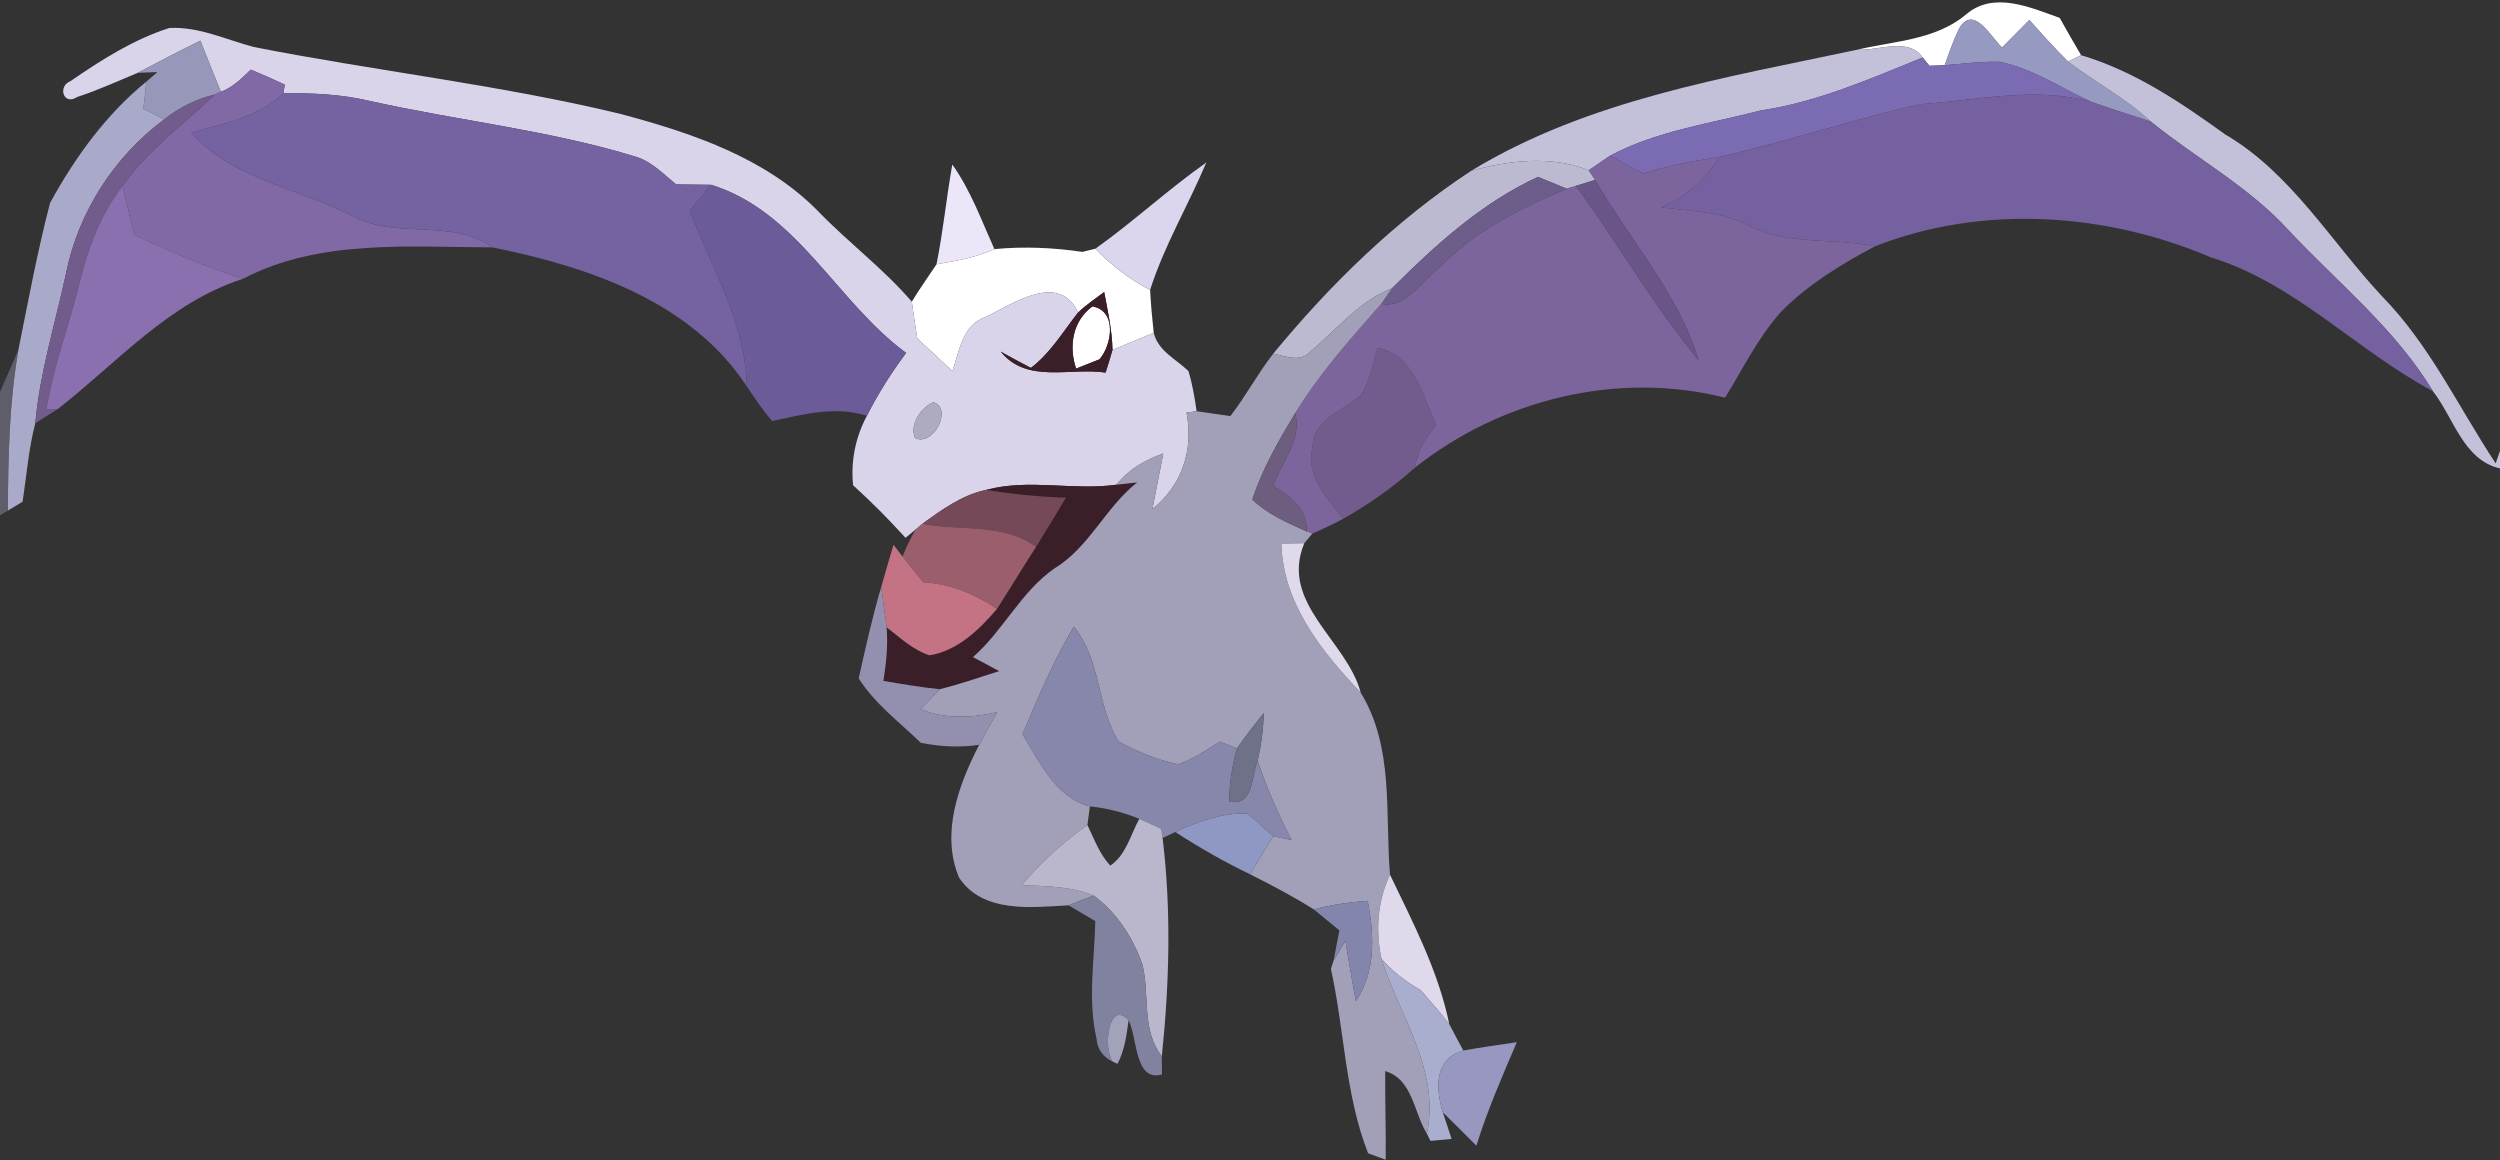 <?xml version="1.0" encoding="UTF-8" ?>
<!DOCTYPE svg PUBLIC "-//W3C//DTD SVG 1.1//EN" "http://www.w3.org/Graphics/SVG/1.1/DTD/svg11.dtd">
<svg width="250pt" height="116pt" viewBox="0 0 250 116" version="1.1" xmlns="http://www.w3.org/2000/svg">
<rect x="0" y="0" width="250" height="116" fill="#333333" stroke="none"/>
<g id="#ffffffff">
<path fill="#ffffff" opacity="1.00" d=" M 196.59 1.46 C 199.35 -0.93 203.02 0.74 205.97 1.79 C 206.67 3.04 207.38 4.29 208.11 5.52 L 206.80 6.15 C 205.45 4.82 204.19 3.40 202.93 2.00 C 202.02 2.92 201.11 3.83 200.21 4.75 C 199.12 3.78 197.36 0.34 195.90 2.88 C 195.33 4.05 194.91 5.29 194.47 6.52 C 194.08 6.53 193.32 6.56 192.94 6.58 L 192.27 5.75 C 190.84 3.68 187.80 5.10 185.73 4.97 C 189.44 4.09 193.53 4.01 196.59 1.46 Z" />
<path fill="#ffffff" opacity="1.00" d=" M 93.65 26.43 C 95.62 26.09 97.61 25.74 99.44 24.91 C 102.37 24.63 105.33 24.76 108.24 25.19 C 108.57 25.11 109.21 24.95 109.54 24.87 C 111.12 26.54 112.97 27.93 115.01 29.00 C 115.09 30.43 115.21 31.85 115.37 33.28 C 113.99 33.85 112.62 34.43 111.25 34.99 C 111.21 33.03 110.78 31.12 110.42 29.20 C 109.53 29.87 108.61 30.49 107.81 31.25 C 105.89 27.16 101.34 30.35 98.62 31.67 C 96.24 32.46 95.94 35.08 95.24 37.12 C 94.08 36.02 92.91 34.92 91.73 33.84 C 91.53 32.62 91.34 31.40 91.18 30.17 C 91.95 28.89 92.83 27.68 93.65 26.43 Z" />
<path fill="#ffffff" opacity="1.00" d=" M 109.24 30.64 C 111.73 31.07 111.20 34.50 109.95 35.93 C 109.36 36.17 108.19 36.63 107.61 36.86 C 106.86 34.64 107.25 32.09 109.24 30.64 Z" />
</g>
<g id="#979ac0ff">
<path fill="#979ac0" opacity="1.00" d=" M 200.21 4.75 C 201.11 3.83 202.02 2.92 202.93 2.00 C 204.19 3.40 205.45 4.82 206.80 6.15 C 209.51 8.22 212.58 9.81 215.08 12.16 C 213.10 11.51 211.10 10.89 209.14 10.19 C 206.09 8.81 203.25 6.83 199.93 6.18 C 198.10 6.13 196.29 6.38 194.47 6.52 C 194.91 5.29 195.33 4.05 195.90 2.88 C 197.36 0.34 199.12 3.78 200.21 4.75 Z" />
</g>
<g id="#dad4eaff">
<path fill="#dad4ea" opacity="1.00" d=" M 7.04 8.12 C 10.12 6.00 13.35 3.94 16.93 2.80 C 19.89 2.64 22.59 3.97 25.38 4.70 C 37.55 7.10 49.93 8.47 62.00 11.38 C 69.14 13.29 76.54 15.74 81.84 21.15 C 84.85 24.27 88.35 26.87 91.18 30.17 C 91.34 31.40 91.53 32.62 91.73 33.84 C 92.91 34.92 94.08 36.02 95.24 37.12 C 95.94 35.08 96.24 32.46 98.62 31.67 C 101.34 30.35 105.89 27.16 107.81 31.25 C 106.31 33.15 105.04 35.32 103.09 36.79 C 102.07 36.26 101.06 35.72 100.07 35.16 C 102.70 38.41 107.01 36.72 110.56 37.26 C 110.80 36.51 111.03 35.75 111.25 34.99 C 112.62 34.43 113.99 33.85 115.37 33.28 C 115.82 35.11 117.59 35.90 118.84 37.10 C 119.24 38.41 119.47 39.76 119.66 41.12 C 119.41 41.15 118.90 41.22 118.65 41.26 C 119.38 44.95 118.21 48.54 115.24 50.91 C 115.60 49.05 115.97 47.20 116.33 45.34 C 114.53 45.99 112.85 46.93 111.65 48.47 C 107.32 49.08 102.89 47.84 98.61 48.99 C 96.21 49.49 94.18 50.97 92.24 52.38 C 92.07 52.52 91.74 52.80 91.57 52.94 L 90.55 53.78 C 88.89 51.95 87.15 50.19 85.31 48.53 C 85.06 46.10 85.55 43.72 86.69 41.58 C 87.80 39.36 89.14 37.28 90.61 35.29 C 83.65 30.19 79.77 21.16 71.11 18.48 C 69.94 18.46 68.77 18.45 67.61 18.44 C 66.36 17.43 65.21 16.19 63.64 15.69 C 54.92 13.01 45.80 12.07 36.92 10.08 C 34.11 9.42 31.21 9.29 28.34 9.33 L 28.48 8.46 C 27.36 7.93 26.22 7.44 25.08 6.96 C 24.18 7.82 23.29 8.74 22.09 9.18 C 21.40 7.48 20.71 5.78 20.04 4.07 C 17.93 5.09 15.86 6.19 13.78 7.28 C 11.77 8.12 9.79 9.02 7.72 9.70 C 6.31 10.61 5.76 8.60 7.04 8.12 M 93.36 40.22 C 92.10 40.71 90.93 42.47 91.50 43.80 C 93.28 44.71 95.33 40.91 93.36 40.22 M 88.14 42.23 C 88.68 42.74 88.68 42.74 88.14 42.23 Z" />
</g>
<g id="#9797baff">
<path fill="#9797ba" opacity="1.00" d=" M 13.78 7.28 C 15.86 6.19 17.93 5.09 20.04 4.07 C 20.71 5.78 21.40 7.48 22.09 9.18 L 21.48 9.45 C 19.62 9.89 17.92 10.76 16.42 11.94 C 15.90 11.67 14.86 11.14 14.34 10.88 C 14.42 10.20 14.57 8.84 14.64 8.16 C 14.92 7.92 15.46 7.45 15.74 7.21 C 15.25 7.23 14.27 7.27 13.78 7.28 Z" />
</g>
<g id="#c2c1d9ff">
<path fill="#c2c1d9" opacity="1.00" d=" M 147.12 17.08 C 158.83 9.96 172.54 7.78 185.73 4.97 C 187.80 5.10 190.84 3.68 192.27 5.75 C 187.01 7.88 181.76 10.20 176.10 11.04 C 171.03 12.36 165.66 13.08 160.99 15.58 C 160.46 15.94 159.40 16.67 158.87 17.03 C 155.11 15.52 150.93 16.04 147.12 17.08 Z" />
</g>
<g id="#7b6bb2ff">
<path fill="#7b6bb2" opacity="1.00" d=" M 176.10 11.04 C 181.76 10.20 187.01 7.88 192.27 5.75 L 192.94 6.58 C 193.32 6.56 194.08 6.53 194.47 6.52 C 196.29 6.38 198.10 6.13 199.93 6.18 C 203.25 6.83 206.09 8.81 209.14 10.19 C 203.54 8.62 197.78 10.03 192.14 10.41 C 185.36 11.91 178.76 14.15 171.98 15.68 C 169.41 16.11 166.83 16.52 164.36 17.37 C 163.23 16.78 162.11 16.18 160.99 15.58 C 165.66 13.08 171.03 12.36 176.10 11.04 Z" />
</g>
<g id="#c3c1d9ff">
<path fill="#c3c1d9" opacity="1.00" d=" M 206.80 6.15 L 208.11 5.52 C 213.42 7.10 218.05 10.22 222.50 13.43 C 229.15 17.32 233.11 24.20 238.28 29.71 C 243.01 34.56 245.87 40.75 249.57 46.34 L 250.00 45.08 L 250.00 46.84 C 246.33 46.01 245.37 41.77 243.29 39.12 C 239.56 32.92 233.83 28.33 228.93 23.11 C 224.95 18.70 219.65 15.87 215.08 12.16 C 212.58 9.81 209.51 8.22 206.80 6.15 Z" />
</g>
<g id="#8169a6ff">
<path fill="#8169a6" opacity="1.00" d=" M 22.09 9.18 C 23.29 8.74 24.18 7.82 25.08 6.96 C 26.22 7.44 27.36 7.93 28.48 8.46 L 28.34 9.33 C 25.85 11.76 22.33 12.33 19.13 13.28 C 23.36 17.94 29.85 18.84 35.23 21.59 C 39.62 23.99 45.09 21.78 49.26 24.74 C 40.95 24.71 31.90 23.89 24.30 27.88 C 20.56 26.69 16.97 25.14 13.42 23.49 C 13.03 21.86 12.64 20.23 12.25 18.60 C 14.76 15.02 18.36 12.46 21.48 9.45 L 22.09 9.18 Z" />
</g>
<g id="#a9a9c9ff">
<path fill="#a9a9c9" opacity="1.00" d=" M 5.01 20.28 C 7.50 15.75 10.60 11.44 14.64 8.16 C 14.57 8.84 14.42 10.20 14.34 10.88 C 14.86 11.14 15.90 11.67 16.42 11.94 C 11.40 15.66 7.78 21.30 6.58 27.44 C 5.51 32.39 3.98 37.25 3.53 42.32 C 2.86 44.89 2.66 47.55 2.26 50.17 C 1.89 50.39 1.15 50.84 0.79 51.06 C 0.81 45.65 0.92 40.22 1.86 34.88 C 2.84 30.00 3.75 25.10 5.01 20.28 Z" />
</g>
<g id="#725c8eff">
<path fill="#725c8e" opacity="1.00" d=" M 16.42 11.94 C 17.92 10.76 19.62 9.89 21.48 9.45 C 18.36 12.46 14.76 15.02 12.25 18.60 C 10.10 21.38 8.84 24.70 8.01 28.08 C 6.97 32.39 5.36 36.55 4.64 40.93 L 5.78 40.90 C 5.22 41.25 4.09 41.96 3.53 42.32 C 3.98 37.25 5.51 32.39 6.58 27.44 C 7.78 21.30 11.40 15.66 16.42 11.94 Z" />
<path fill="#725c8e" opacity="1.00" d=" M 137.78 34.79 C 141.43 35.49 142.21 39.61 143.63 42.45 C 142.64 43.73 141.73 45.10 141.51 46.75 C 139.31 48.72 136.88 50.43 134.31 51.89 C 132.73 49.78 130.48 47.57 131.27 44.66 C 131.29 41.89 134.35 41.09 136.07 39.52 C 137.04 38.13 137.26 36.37 137.78 34.79 Z" />
</g>
<g id="#7561a0ff">
<path fill="#7561a0" opacity="1.00" d=" M 192.14 10.41 C 197.78 10.03 203.54 8.62 209.14 10.19 C 211.10 10.89 213.10 11.51 215.08 12.16 C 219.65 15.87 224.95 18.70 228.93 23.11 C 233.83 28.33 239.56 32.92 243.29 39.12 C 235.65 35.05 229.50 28.32 221.09 25.74 C 210.60 21.25 198.23 20.42 187.50 24.63 C 183.22 23.73 178.52 24.61 174.57 22.41 C 171.95 21.10 168.94 21.15 166.11 20.72 C 168.61 19.76 170.54 17.91 171.98 15.68 C 178.76 14.15 185.36 11.91 192.14 10.41 Z" />
</g>
<g id="#7562a1ff">
<path fill="#7562a1" opacity="1.00" d=" M 19.13 13.28 C 22.33 12.33 25.85 11.76 28.34 9.33 C 31.21 9.29 34.11 9.42 36.92 10.08 C 45.80 12.07 54.92 13.01 63.64 15.69 C 65.21 16.19 66.36 17.43 67.61 18.44 C 68.77 18.45 69.94 18.46 71.11 18.48 C 70.40 19.34 69.69 20.20 68.98 21.06 C 71.19 26.80 74.55 32.34 74.69 38.65 C 69.08 30.10 58.80 26.68 49.26 24.74 C 45.09 21.78 39.62 23.99 35.23 21.59 C 29.85 18.84 23.36 17.94 19.13 13.28 Z" />
</g>
<g id="#dbd6eeff">
<path fill="#dbd6ee" opacity="1.00" d=" M 109.54 24.87 C 113.36 22.15 116.80 18.95 120.63 16.25 C 118.83 20.53 116.42 24.56 115.01 29.00 C 112.97 27.93 111.12 26.54 109.54 24.87 Z" />
</g>
<g id="#bbbad1ff">
<path fill="#bbbad1" opacity="1.00" d=" M 147.12 17.08 C 150.93 16.04 155.11 15.52 158.87 17.03 L 159.51 17.99 C 159.03 18.14 158.07 18.44 157.59 18.59 C 157.36 18.66 156.90 18.80 156.67 18.87 C 155.95 18.57 154.52 17.99 153.80 17.69 C 148.17 20.28 143.53 24.51 139.19 28.84 C 135.91 30.11 133.73 32.91 131.11 35.09 C 130.09 36.30 128.60 35.63 127.33 35.36 C 133.05 28.41 139.58 22.03 147.12 17.08 Z" />
</g>
<g id="#7c659cff">
<path fill="#7c659c" opacity="1.00" d=" M 158.87 17.03 C 159.40 16.67 160.46 15.94 160.99 15.58 C 162.11 16.18 163.23 16.78 164.36 17.37 C 166.83 16.52 169.41 16.11 171.98 15.68 C 170.54 17.91 168.61 19.76 166.11 20.72 C 168.94 21.15 171.95 21.10 174.57 22.41 C 178.52 24.61 183.22 23.73 187.50 24.63 C 184.16 26.40 180.87 28.40 178.18 31.10 C 175.85 33.67 174.31 36.83 172.51 39.77 C 161.76 37.06 150.16 39.92 141.51 46.75 C 141.73 45.10 142.64 43.73 143.63 42.45 C 142.21 39.61 141.43 35.49 137.78 34.79 C 137.26 36.37 137.04 38.13 136.07 39.52 C 134.35 41.09 131.29 41.89 131.27 44.66 C 130.48 47.57 132.73 49.78 134.31 51.89 C 133.30 52.42 132.27 52.91 131.23 53.36 L 130.66 53.14 C 130.81 50.88 129.00 49.69 127.33 48.59 C 128.17 46.23 130.22 43.94 129.52 41.32 C 131.94 37.34 135.06 33.87 138.12 30.39 C 140.69 30.84 142.08 28.13 143.87 26.83 C 147.41 23.13 152.02 20.83 156.67 18.87 C 156.90 18.80 157.36 18.66 157.59 18.59 C 161.81 24.32 165.33 30.55 169.87 36.04 C 167.82 29.30 162.96 24.00 159.51 17.99 L 158.87 17.03 Z" />
</g>
<g id="#ece6f8ff">
<path fill="#ece6f8" opacity="1.00" d=" M 95.23 16.45 C 97.07 19.04 98.15 22.04 99.44 24.91 C 97.61 25.74 95.62 26.09 93.65 26.43 C 94.32 23.12 94.64 19.77 95.23 16.45 Z" />
</g>
<g id="#6c5d8bff">
<path fill="#6c5d8b" opacity="1.00" d=" M 139.19 28.84 C 143.53 24.51 148.17 20.28 153.80 17.69 C 154.52 17.99 155.95 18.57 156.67 18.87 C 152.02 20.83 147.41 23.13 143.87 26.83 C 142.08 28.13 140.69 30.84 138.12 30.39 L 139.19 28.84 Z" />
</g>
<g id="#695587ff">
<path fill="#695587" opacity="1.00" d=" M 159.51 17.99 C 162.96 24.00 167.82 29.30 169.87 36.04 C 165.33 30.55 161.81 24.32 157.59 18.59 C 158.07 18.44 159.03 18.14 159.51 17.99 Z" />
</g>
<g id="#8a70aeff">
<path fill="#8a70ae" opacity="1.00" d=" M 12.25 18.60 C 12.64 20.23 13.03 21.86 13.42 23.49 C 16.97 25.14 20.56 26.69 24.30 27.88 C 16.88 30.26 11.74 36.25 5.78 40.90 L 4.64 40.93 C 5.36 36.55 6.97 32.39 8.01 28.08 C 8.84 24.70 10.10 21.38 12.25 18.60 Z" />
</g>
<g id="#6b5b99ff">
<path fill="#6b5b99" opacity="1.00" d=" M 71.11 18.48 C 79.77 21.16 83.65 30.19 90.61 35.29 C 89.14 37.28 87.80 39.36 86.69 41.58 C 83.51 40.57 80.35 41.44 77.22 42.10 C 76.27 41.03 75.48 39.83 74.69 38.65 C 74.55 32.34 71.19 26.80 68.98 21.06 C 69.69 20.20 70.40 19.34 71.11 18.48 Z" />
</g>
<g id="#3a1e28ff">
<path fill="#3a1e28" opacity="1.00" d=" M 107.81 31.25 C 108.61 30.49 109.53 29.87 110.42 29.20 C 110.78 31.12 111.21 33.03 111.25 34.99 C 111.03 35.75 110.80 36.51 110.56 37.26 C 107.01 36.72 102.70 38.41 100.07 35.16 C 101.06 35.72 102.07 36.26 103.09 36.79 C 105.04 35.32 106.31 33.15 107.81 31.25 M 109.24 30.64 C 107.25 32.09 106.86 34.64 107.61 36.86 C 108.19 36.63 109.36 36.17 109.95 35.93 C 111.20 34.50 111.73 31.07 109.24 30.64 Z" />
<path fill="#3a1e28" opacity="1.00" d=" M 98.61 48.99 C 102.89 47.84 107.32 49.08 111.65 48.47 C 112.17 48.41 113.20 48.30 113.72 48.24 C 110.55 50.74 108.94 54.72 105.45 56.84 C 102.10 59.17 100.34 63.04 97.30 65.71 C 97.95 66.06 99.26 66.76 99.92 67.11 C 97.94 67.74 95.98 68.43 93.97 68.92 C 92.08 68.73 90.21 68.41 88.34 68.09 C 88.62 66.32 88.81 64.53 88.66 62.73 C 90.02 63.76 91.29 65.00 92.95 65.53 C 95.76 65.08 97.92 62.97 99.70 60.89 C 101.02 58.83 102.28 56.74 103.61 54.68 C 104.62 53.06 105.60 51.41 106.59 49.77 C 103.91 49.69 101.25 49.42 98.61 48.99 Z" />
</g>
<g id="#a2a0b8ff">
<path fill="#a2a0b8" opacity="1.00" d=" M 131.11 35.09 C 133.73 32.91 135.91 30.11 139.19 28.84 L 138.12 30.39 C 135.06 33.87 131.94 37.34 129.52 41.32 C 127.86 44.07 126.24 46.88 125.23 49.95 C 126.76 51.43 128.75 52.28 130.66 53.14 L 131.23 53.36 C 131.03 53.60 130.63 54.08 130.43 54.32 C 129.86 54.33 128.71 54.35 128.14 54.36 C 128.28 60.33 132.16 65.13 136.07 69.26 C 139.43 74.76 138.49 81.35 139.00 87.47 C 137.75 90.11 137.54 93.06 138.15 95.90 C 139.96 101.66 144.03 106.97 142.69 113.37 C 141.37 111.25 141.27 107.91 138.52 107.11 C 138.50 110.06 138.60 113.01 138.57 115.97 L 136.81 115.33 C 134.50 109.44 134.45 103.01 133.09 96.89 L 133.35 96.09 C 133.74 95.42 134.13 94.75 134.54 94.09 C 134.88 96.10 135.20 98.11 135.59 100.11 C 137.61 97.09 137.42 93.51 136.77 90.08 C 134.95 90.22 133.14 90.47 131.38 90.94 C 129.32 89.65 127.18 88.51 125.01 87.43 C 125.76 86.15 126.52 84.87 127.33 83.63 C 127.79 83.72 128.70 83.90 129.15 84.00 C 127.85 81.43 126.66 78.80 125.76 76.06 C 126.13 74.50 126.34 72.91 126.37 71.31 C 125.45 72.46 124.54 73.62 123.70 74.84 C 123.27 74.67 122.43 74.34 122.01 74.17 C 120.63 74.97 119.32 75.95 117.79 76.43 C 115.71 75.99 113.72 75.16 111.86 74.15 C 109.66 70.61 110.11 65.95 107.38 62.67 C 105.33 66.08 103.81 69.77 102.25 73.42 C 103.97 76.19 105.54 79.73 108.99 80.64 C 108.93 81.10 108.80 82.03 108.74 82.50 C 106.30 84.22 104.08 86.23 102.18 88.52 C 104.60 88.61 107.08 88.63 109.36 89.55 C 108.73 89.80 107.48 90.29 106.85 90.53 C 103.15 90.74 98.30 91.35 95.91 87.77 C 94.05 83.35 95.86 78.48 97.92 74.48 C 98.50 73.38 99.10 72.30 99.72 71.22 C 97.17 71.80 94.52 71.92 92.05 70.93 C 92.69 70.26 93.33 69.59 93.97 68.92 C 95.98 68.43 97.94 67.74 99.92 67.11 C 99.26 66.76 97.95 66.06 97.30 65.71 C 100.34 63.04 102.10 59.17 105.45 56.84 C 108.94 54.72 110.55 50.74 113.72 48.24 C 113.20 48.30 112.17 48.41 111.65 48.47 C 112.85 46.93 114.53 45.99 116.33 45.34 C 115.97 47.20 115.60 49.05 115.24 50.91 C 118.21 48.54 119.38 44.95 118.65 41.26 C 118.90 41.22 119.41 41.15 119.66 41.12 C 120.51 41.24 122.19 41.49 123.03 41.61 C 124.59 39.62 125.77 37.35 127.33 35.36 C 128.60 35.63 130.09 36.30 131.11 35.09 Z" />
</g>
<g id="#79798e9d">
<path fill="#79798e" opacity="0.62" d=" M 0.00 39.18 C 0.62 37.74 1.29 36.33 1.86 34.88 C 0.92 40.22 0.81 45.65 0.79 51.06 L 0.00 51.52 L 0.00 39.18 Z" />
</g>
<g id="#aeabbfff">
<path fill="#aeabbf" opacity="1.00" d=" M 93.36 40.22 C 95.33 40.91 93.28 44.71 91.50 43.80 C 90.93 42.47 92.10 40.71 93.36 40.22 Z" />
</g>
<g id="#a3a3b3ff">
<path fill="#a3a3b3" opacity="1.00" d=" M 88.14 42.23 C 88.68 42.74 88.68 42.74 88.14 42.23 Z" />
</g>
<g id="#6d5e7fff">
<path fill="#6d5e7f" opacity="1.00" d=" M 129.52 41.32 C 130.22 43.94 128.17 46.23 127.33 48.59 C 129.00 49.69 130.81 50.88 130.66 53.14 C 128.75 52.28 126.76 51.43 125.23 49.95 C 126.24 46.88 127.86 44.07 129.52 41.32 Z" />
</g>
<g id="#754958ff">
<path fill="#754958" opacity="1.00" d=" M 92.24 52.38 C 94.18 50.97 96.21 49.49 98.61 48.99 C 101.25 49.42 103.91 49.69 106.59 49.77 C 105.60 51.41 104.62 53.06 103.61 54.68 C 100.30 52.27 96.03 53.13 92.24 52.38 Z" />
</g>
<g id="#9b5e6cff">
<path fill="#9b5e6c" opacity="1.00" d=" M 91.57 52.94 C 91.74 52.80 92.07 52.52 92.24 52.38 C 96.03 53.13 100.30 52.27 103.61 54.68 C 102.28 56.74 101.02 58.83 99.70 60.89 C 97.49 59.41 95.01 58.37 92.33 58.23 C 91.62 57.38 90.93 56.52 90.25 55.65 C 90.62 54.72 91.06 53.81 91.57 52.94 Z" />
</g>
<g id="#dfd9ebff">
<path fill="#dfd9eb" opacity="1.00" d=" M 128.14 54.36 C 128.71 54.35 129.86 54.33 130.43 54.32 C 127.93 60.32 134.68 64.03 136.07 69.26 C 132.16 65.13 128.28 60.33 128.14 54.36 Z" />
<path fill="#dfd9eb" opacity="1.00" d=" M 138.15 95.90 C 137.54 93.06 137.75 90.11 139.00 87.47 C 141.32 92.30 143.84 97.11 144.93 102.42 C 144.02 101.25 143.05 100.13 142.07 99.02 C 140.61 98.19 139.26 97.16 138.15 95.90 Z" />
</g>
<g id="#c37383ff">
<path fill="#c37383" opacity="1.00" d=" M 89.35 54.48 C 89.58 54.77 90.02 55.36 90.25 55.65 C 90.93 56.52 91.62 57.38 92.33 58.23 C 95.01 58.37 97.49 59.41 99.70 60.89 C 97.92 62.97 95.76 65.08 92.95 65.53 C 91.29 65.00 90.02 63.76 88.66 62.73 C 88.50 61.39 88.29 60.05 88.12 58.70 C 88.51 57.29 88.94 55.89 89.35 54.48 Z" />
</g>
<g id="#9390afff">
<path fill="#9390af" opacity="1.00" d=" M 85.87 67.83 C 86.56 64.77 87.23 61.71 88.12 58.70 C 88.29 60.05 88.50 61.39 88.66 62.73 C 88.81 64.53 88.62 66.32 88.34 68.09 C 90.21 68.41 92.08 68.73 93.97 68.92 C 93.33 69.59 92.69 70.26 92.05 70.93 C 94.52 71.92 97.17 71.80 99.72 71.22 C 99.10 72.30 98.50 73.38 97.92 74.48 C 95.97 74.77 94.01 74.67 92.08 74.28 C 89.94 72.20 87.48 70.39 85.87 67.83 Z" />
</g>
<g id="#8687aaff">
<path fill="#8687aa" opacity="1.00" d=" M 107.38 62.67 C 110.11 65.95 109.66 70.61 111.86 74.15 C 113.72 75.16 115.71 75.99 117.79 76.43 C 119.32 75.95 120.63 74.97 122.01 74.17 C 122.43 74.34 123.27 74.67 123.70 74.84 C 123.20 76.57 122.94 78.36 122.92 80.17 C 125.41 80.60 125.12 77.67 125.76 76.06 C 126.66 78.80 127.85 81.43 129.15 84.00 C 128.70 83.90 127.79 83.72 127.33 83.63 C 126.46 82.87 125.63 82.06 124.72 81.35 C 122.21 81.27 119.78 82.17 117.53 83.20 C 117.21 83.35 116.58 83.65 116.26 83.80 L 116.12 82.88 C 115.57 82.63 114.48 82.13 113.93 81.88 C 112.35 81.24 110.68 80.81 108.99 80.64 C 105.54 79.73 103.97 76.19 102.25 73.42 C 103.81 69.77 105.33 66.08 107.38 62.67 Z" />
</g>
<g id="#6e7188ff">
<path fill="#6e7188" opacity="1.00" d=" M 123.70 74.84 C 124.54 73.62 125.45 72.46 126.37 71.31 C 126.34 72.91 126.13 74.50 125.76 76.06 C 125.12 77.67 125.41 80.60 122.92 80.17 C 122.94 78.36 123.20 76.57 123.70 74.84 Z" />
</g>
<g id="#8f98c4ff">
<path fill="#8f98c4" opacity="1.00" d=" M 117.53 83.20 C 119.78 82.17 122.21 81.27 124.72 81.35 C 125.63 82.06 126.46 82.87 127.33 83.63 C 126.52 84.87 125.76 86.15 125.01 87.43 C 122.42 86.18 119.93 84.76 117.53 83.20 Z" />
</g>
<g id="#bab6ccff">
<path fill="#bab6cc" opacity="1.00" d=" M 113.93 81.88 C 114.48 82.13 115.57 82.63 116.12 82.88 L 116.26 83.80 C 117.14 91.04 116.94 98.39 116.18 105.64 C 114.13 102.99 114.98 99.56 114.26 96.52 C 113.32 93.80 111.70 91.27 109.36 89.55 C 107.08 88.63 104.60 88.61 102.18 88.52 C 104.08 86.23 106.30 84.22 108.74 82.50 C 109.42 83.89 109.95 85.41 111.03 86.56 C 112.62 85.49 113.05 83.48 113.93 81.88 Z" />
</g>
<g id="#8182a0ff">
<path fill="#8182a0" opacity="1.00" d=" M 106.85 90.53 C 107.48 90.29 108.73 89.80 109.36 89.55 C 111.70 91.27 113.32 93.80 114.26 96.52 C 114.98 99.56 114.13 102.99 116.18 105.64 C 116.19 106.09 116.20 107.00 116.20 107.45 C 113.44 108.21 113.76 103.80 112.86 102.03 C 110.87 99.86 110.26 104.90 111.28 106.17 C 110.28 105.69 109.74 104.92 109.65 103.85 C 108.76 99.97 109.45 96.02 109.53 92.11 C 108.86 91.72 107.52 90.93 106.85 90.53 Z" />
</g>
<g id="#8385adff">
<path fill="#8385ad" opacity="1.00" d=" M 131.38 90.94 C 133.14 90.47 134.95 90.22 136.77 90.08 C 137.42 93.51 137.61 97.09 135.59 100.11 C 135.20 98.11 134.88 96.10 134.54 94.09 C 134.13 94.75 133.74 95.42 133.35 96.09 C 133.50 95.33 133.79 93.80 133.94 93.04 C 133.30 92.52 132.02 91.47 131.38 90.94 Z" />
</g>
<g id="#a9adceff">
<path fill="#a9adce" opacity="1.00" d=" M 138.15 95.90 C 139.26 97.16 140.61 98.19 142.07 99.02 C 143.05 100.13 144.02 101.25 144.93 102.42 C 145.39 103.30 145.85 104.17 146.33 105.05 C 143.44 105.87 143.54 108.82 144.28 111.23 C 144.50 111.89 144.94 113.22 145.16 113.89 L 143.05 114.09 L 142.69 113.37 C 144.03 106.97 139.96 101.66 138.15 95.90 Z" />
</g>
<g id="#a6a6bff8">
<path fill="#a6a6bf" opacity="0.97" d=" M 111.28 106.17 C 110.26 104.90 110.87 99.86 112.86 102.03 C 112.65 103.51 112.47 105.04 111.75 106.38 L 111.28 106.17 Z" />
</g>
<g id="#9797bfff">
<path fill="#9797bf" opacity="1.00" d=" M 146.33 105.05 C 148.10 104.74 149.89 104.48 151.68 104.22 C 150.23 107.63 148.73 111.03 147.64 114.57 C 146.52 113.45 145.41 112.33 144.28 111.23 C 143.54 108.82 143.44 105.87 146.33 105.05 Z" />
</g>
</svg>
